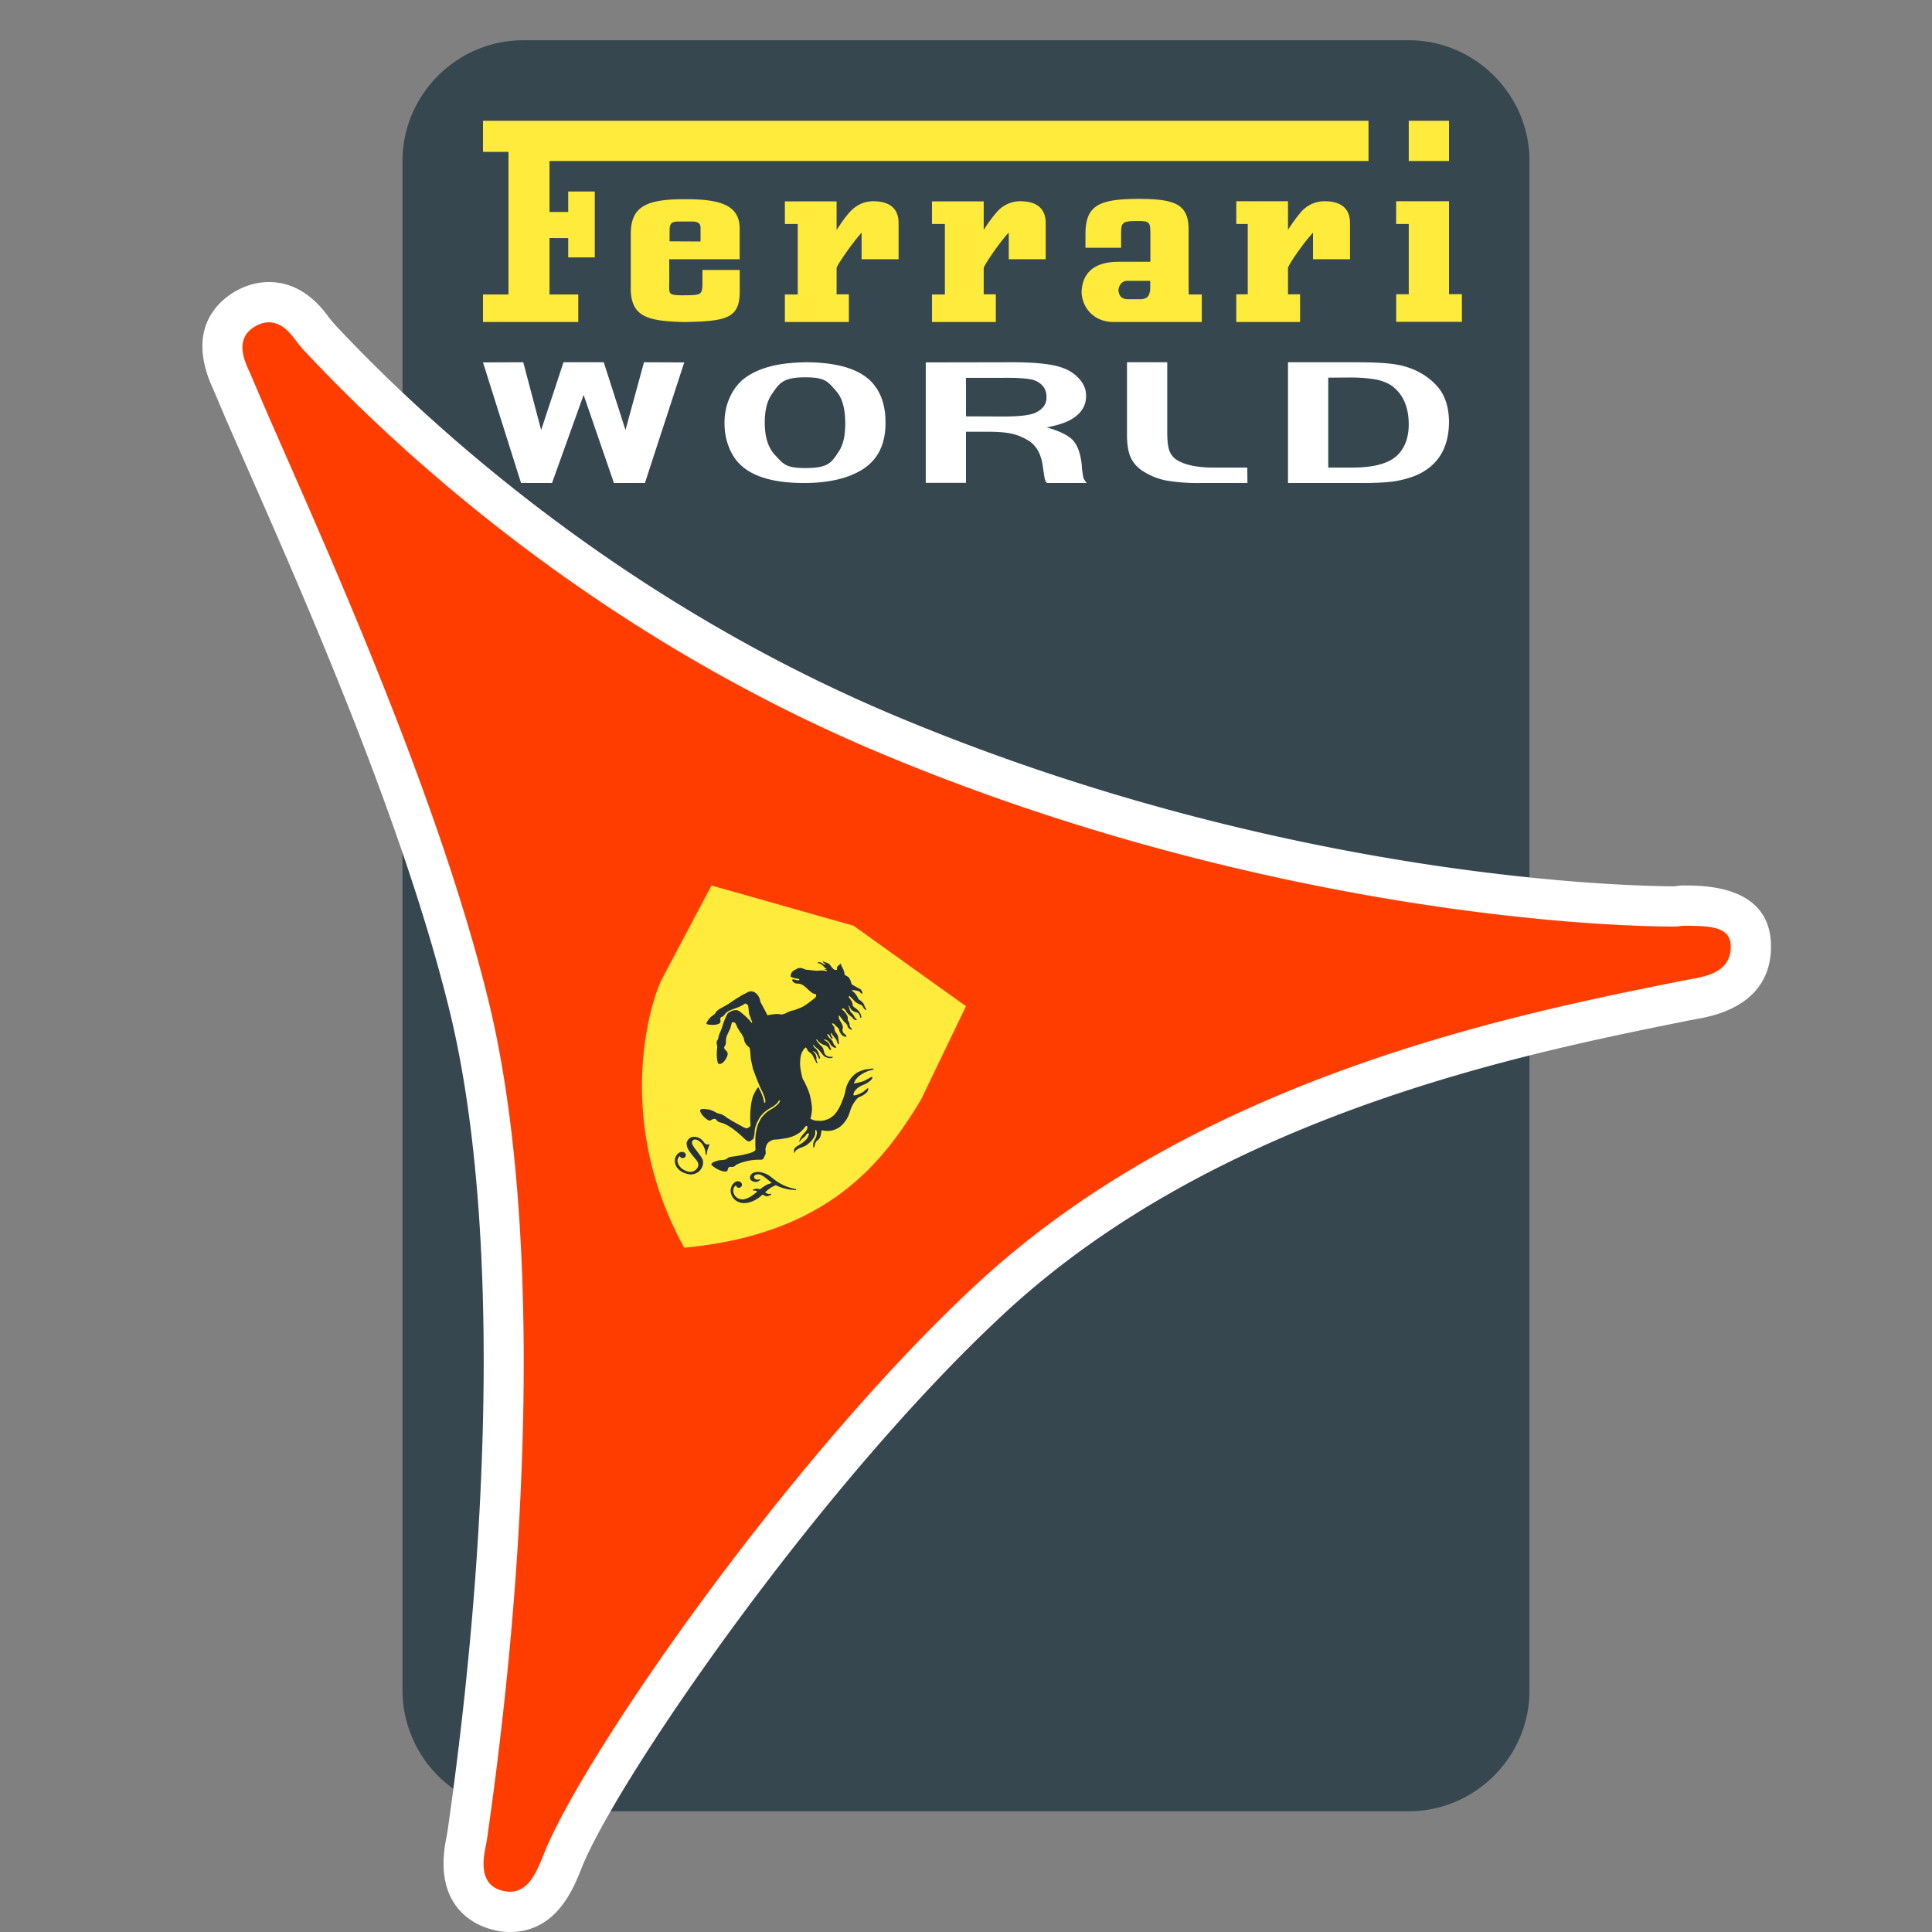 <?xml version="1.0" encoding="UTF-8"?><svg xmlns="http://www.w3.org/2000/svg" xmlns:xlink="http://www.w3.org/1999/xlink" viewBox="0 0 48 48" version="1.1"><rect x="0" y="0" width="48" height="48" fill="#808080" stroke="none"/><g id="surface1"><path d="M35 45H13a3.01 3.01 0 0 1-3-3V4c0-1.648 1.352-3 3-3h22c1.648 0 3 1.352 3 3v38c0 1.648-1.352 3-3 3z" fill="#37474F"/><path d="M6.684 7.008c-.282 0-.555.074-.817.219-.41.23-1.277.921-.57 2.441l.316.746.57 1.3c1.454 3.306 3.883 8.84 5 13.454 1.133 4.687 1.11 12.082-.058 20.285a5.93 5.93 0 0 1-.047.266c-.328 1.738.828 2.148 1.188 2.23.129.035.27.051.406.051 1.125 0 1.55-1.035 1.734-1.48l.07-.176c.973-2.313 5.965-9.543 10.508-13.742 5.325-4.918 12.91-6.434 16.985-7.25l.23-.043c1.489-.266 1.801-1.122 1.801-1.79C44 22 42.363 22 41.824 22h-.05l-.047.004-.13.016c-1.16-.004-9.648-.18-19.28-4.204-6.942-2.898-11.743-7.343-13.985-9.738-.086-.094-.145-.172-.195-.238-.16-.211-.633-.832-1.453-.832z" fill="#FFF"/><path d="M12.672 47a.727.727 0 0 1-.176-.023c-.61-.141-.488-.79-.437-1.067.02-.09.039-.195.054-.312 1.246-8.723 1.137-16.13.04-20.664-1.305-5.403-4.383-12.051-5.618-14.91l-.332-.778c-.129-.273-.394-.844.149-1.144.511-.286.843.152.984.34.066.085.148.195.27.32 2.3 2.457 7.207 7.004 14.328 9.976 8.753 3.657 16.878 4.282 19.71 4.282l.18-.02c.707 0 1.176.031 1.176.52 0 .62-.582.734-.98.804l-.227.043c-4.152.832-11.945 2.383-17.488 7.5-4.61 4.258-9.684 11.547-10.754 14.098l-.07.176c-.153.367-.352.859-.81.859z" fill="#FF3D00"/><path d="M22.879 27.328C21.918 28.918 20.55 30.664 17 31c-1.707-3.082-.898-5.95-.57-6.648L17.676 22l3.531 1L24 25z" fill="#FFEB3B"/><path d="M13 9l.445 1.684L14 9h1l.54 1.684L16 9l1 .004L16.023 12h-.77L14.5 9.812 13.715 12h-.77L12 9.004zm8.66.496c-.308-.328-.855-.492-1.633-.496-.363.008-.668.04-.922.113-.257.07-.472.176-.652.32-.137.122-.25.27-.332.465-.082.188-.121.391-.121.61 0 .21.035.414.113.61.078.194.184.343.313.456.32.285.836.426 1.543.426.617 0 1.105-.113 1.465-.34.378-.242.566-.625.566-1.152.004-.43-.113-.766-.34-1.012zm-.812 1.707c-.184.285-.262.426-.832.426-.504 0-.555-.106-.758-.32-.172-.18-.258-.45-.258-.813 0-.3.059-.535.176-.703.191-.277.277-.422.847-.418.497 0 .551.117.754.344.149.168.223.437.223.8 0 .301-.05.528-.152.684zm6.07.672a2.285 2.285 0 0 1-.043-.332c-.031-.281-.105-.484-.223-.61-.113-.117-.332-.226-.648-.316.246-.043.437-.105.586-.183.262-.145.394-.34.394-.602 0-.14-.047-.27-.14-.383a.945.945 0 0 0-.38-.285c-.25-.11-.683-.164-1.308-.164L23 9.004v2.992h1v-1.27h.512c.566 0 .746.063.976.184.235.117.371.336.418.656.028.192.043.305.055.34.004.031.02.059.05.094H27a.473.473 0 0 1-.082-.125zm-1.191-1.621c-.133.062-.399.094-.797.094l-.93-.004v-.957h.93c.398-.004.656.02.77.062.198.078.3.215.3.414.004.176-.09.305-.273.39zM28 9h1v1.742c0 .192.016.34.047.438.035.101.094.18.172.234.215.145.558.211 1.02.203h.75l.003.383H29.84a4.662 4.662 0 0 1-.871-.063 1.652 1.652 0 0 1-.57-.23.792.792 0 0 1-.31-.348c-.058-.132-.089-.32-.089-.554zm7.75.648c-.242-.296-.578-.496-1.008-.582-.23-.046-.594-.066-1.09-.066H32v3h1.719c.394.004.687-.012.879-.035a2.59 2.59 0 0 0 .55-.14c.567-.231.852-.688.852-1.352-.004-.336-.086-.614-.25-.825zm-1.043 1.672c-.215.2-.586.297-1.117.297H33V9.383l.54-.004c.292 0 .526.023.702.062.172.043.313.11.418.211.223.2.336.493.34.883 0 .344-.102.606-.293.785z" fill="#FFF"/><path d="M13.652 5.914v1.402h.715V8H12v-.684h.633V3.773H12V3h22v1H13.652v1.266h.465v-.508h.66v1.637h-.66v-.48zm18.934-.094a4.204 4.204 0 0 0-.242.301c-.184.246-.344.496-.344.54v.652h.3V8h-1.585v-.688H31V5.566h-.285V5H32v.707l.09-.133c.066-.094.137-.195.219-.289A.767.767 0 0 1 32.91 5c.399 0 .63.172.63.54v.901h-.919v-.664zM35 3h1v1h-1zM21.371 5.82a5.854 5.854 0 0 0-.238.301c-.184.25-.348.5-.348.54v.652h.305V8H19.5v-.684h.32v-1.75h-.32v-.562h1.285v.707l.094-.137c.062-.094.133-.191.215-.285.16-.184.36-.289.601-.289.403 0 .63.176.63.54v.901h-.919v-.66zm14.95 2.176h-1.633V7.31H35V5.566h-.313V5H36v2.309h.32zM25.022 5.82a5.855 5.855 0 0 0-.238.301c-.183.25-.344.5-.344.54v.652h.301V8h-1.586v-.684h.32v-1.75h-.32v-.562h1.285v.707l.09-.137c.067-.094.137-.191.219-.285A.763.763 0 0 1 25.348 5c.402 0 .632.176.632.54v.901h-.918v-.66zm4.512 1.496l-.004-.23V5.699c0-.636-.355-.754-1.23-.758-.961.004-1.332.137-1.332.872v.343h.886v-.304c0-.32.004-.36.399-.36.32 0 .328.02.328.36v.652h-.8c-.696.004-.91.371-.91.793v-.074c0 .43.316.777.792.777h2.195v-.684zm-.957.02l-.004-.18c0 .235-.105.278-.258.278h-.304c-.168-.004-.227-.114-.227-.278v.098c0-.16.086-.277.227-.277h.566zm-11.95-.895h1.75V5.68c0-.528-.39-.73-1.292-.73h-.133c-.984.003-1.281.241-1.281.878v1.336c0 .703.414.813 1.3.836h.098c.965-.023 1.309-.09 1.309-.75v-.543h-.926v.305c0 .312-.023.32-.426.324-.246.004-.336-.012-.37-.05-.016-.016-.024-.04-.028-.087a1.478 1.478 0 0 1 0-.187zm.009-.71c0-.16.035-.227.203-.227h.37c.142 0 .196.059.196.156V6l-.77-.004z" fill="#FFEB3B"/><path d="M21.305 27.035c.054-.043.078-.05.133-.078.054-.023.085-.031.128-.066.043-.028.051-.032.094-.082.012-.012.02-.047.004-.051-.02-.012-.129.074-.219.105-.086.032-.222.055-.222.055s-.012 0-.004-.016c.008-.015.027-.066.062-.105a.502.502 0 0 1 .149-.121.775.775 0 0 1 .218-.09c.02-.008.067-.012.055-.031-.012-.016-.082 0-.137.008-.066.007-.086.007-.168.039-.074.03-.101.046-.101.046s-.082.051-.137.118c-.05.062-.07.101-.07.101s-.035.063-.05.102c-.017.043-.032.113-.032.113s-.016.082-.031.129c-.012.047-.067.18-.067.18s-.035.093-.086.175a.79.79 0 0 1-.11.145c-.026.02-.089.074-.155.098a7.368 7.368 0 0 1-.079.027s-.062.012-.105.012c-.047-.004-.113-.004-.14-.012-.024-.008-.06-.023-.063-.023l-.031-.016c-.004-.004-.004-.012-.004-.016s.008-.02.008-.02.023-.105.027-.175c.004-.063-.008-.156-.008-.156s-.023-.16-.055-.262c-.035-.113-.09-.219-.12-.285a.389.389 0 0 0-.044-.07s-.078-.262-.066-.434c.008-.117.016-.2.082-.297.016-.023.05-.062.055-.059a.146.146 0 0 0 .027.024c.004.004.016.047.035.066a.173.173 0 0 0 .035.032s.024.011.032.023a.428.428 0 0 1 .039.043l.023.043s.023.043.023.05c.004.005.028.055.028.055a.352.352 0 0 0 .031.051l.008.004s.012.004.02-.008c.003-.008-.012-.008-.024-.043-.012-.035-.012-.054-.012-.054s.008-.024 0-.055c-.008-.027-.023-.063-.023-.063s-.008-.02-.031-.039c-.02-.015-.028-.023-.024-.03.004-.013.031.007.031.007s.036.023.055.055a.216.216 0 0 1 .031.054l.012.024.004.02.008.015s.008.015.02.004c.011-.016.011-.028.011-.031 0-.004-.008-.02-.008-.02l-.023-.066c-.008-.02-.012-.036-.02-.051-.012-.016-.023-.043-.043-.067-.02-.02-.035-.027-.054-.05-.008-.02-.024-.028-.024-.047-.004-.004-.008-.02.012-.004.015.015.027.031.047.05.035.032.058.04.086.075l.027.031.035.043s.043.066.086.09c.043.023.082.031.102.035.015 0 .05 0 .062-.004.012-.004.016-.008.016-.008l.012-.007c.003-.004.003-.004.003-.008-.003-.02-.046.004-.09-.008-.042-.016-.046-.012-.07-.027a.156.156 0 0 1-.05-.07c-.02-.055-.016-.095-.051-.141-.016-.024-.051-.051-.051-.051s-.043-.043-.063-.074c-.015-.028-.054-.055-.03-.067.01-.004.05.059.089.086.027.02.05.031.074.043.028.008.063.024.07.024.004.003.024.011.036.027.015.012.02.023.03.039.013.012.028.035.032.039.004 0 .012.008.012.008s.004 0 .008-.004.008-.004.008-.004l.007-.008-.004-.008-.007-.02s-.016-.023-.024-.05c-.008-.027-.015-.058-.039-.082-.023-.027-.055-.047-.055-.047l-.03-.02-.013-.007s-.02-.02.004-.016c.02.004.032.008.036.012.003 0 .035.012.054.031.016.016.035.047.04.047 0 .004.019.04.042.066.032.024.07.047.07.047s.016.008.02.004h.012c0 .004.008 0 .008 0 .004-.004.007-.011.007-.011s.004-.012-.007-.024a.127.127 0 0 1-.055-.062l-.027-.063s-.012-.023-.043-.055l-.04-.035-.011-.011-.02-.028s-.008-.012-.011-.027c-.004-.016-.008-.043.027-.012.031.035.035.043.035.043s.012.031.027.043c.012.008.02.016.032.012.02-.004-.008-.035-.024-.067-.011-.02-.015-.062-.015-.062s-.004-.02.011-.004c.02.02.043.059.043.059s.016.02.024.027c.004.008.02.031.023.035.008.008.028.023.035.04.012.023.012.046.02.058.004.011.008.027.015.039.008.008.012.012.02.012.012 0 .016-.004.016-.004s.004-.004-.004-.016l-.012-.04.004-.01v-.013l-.004-.023-.004-.043s-.008-.062-.031-.094l-.035-.05-.016-.024c-.008-.016-.004-.023-.012-.043-.004-.02-.004-.031-.007-.055-.012-.039-.086-.097-.043-.097.02 0 .039.015.046.023.008.008.028.028.043.047.012.012.024.016.032.027.011.012.03.024.03.032.005.011.009.023.013.027 0 .004.004.043.027.078s.035.055.066.074a.367.367 0 0 0 .075.028s.015.004.011-.016c-.004-.016-.004-.02-.011-.027-.032-.035-.063-.043-.078-.09-.004-.016-.008-.02-.008-.043.004-.023.008-.027.011-.043 0-.016-.003-.04-.003-.04s-.012-.058-.04-.1a1.304 1.304 0 0 1-.05-.087c-.004-.007-.008-.035-.008-.035s-.004-.02 0-.023c0-.004-.004-.012 0-.02.008-.031.035.028.058.051.036.04.043.066.082.102.02.02.036.03.051.05.032.04.024.086.063.11.023.015.066.05.07.027.004-.031-.047-.055-.055-.094-.004-.02 0-.03-.004-.05-.003-.032-.035-.075-.035-.075s-.008-.02-.008-.062c.004-.04-.019-.082-.066-.145-.031-.043-.113-.093-.066-.097.027-.004.043.008.062.027.024.023.024.04.04.059.015.023.023.03.027.035.003.004.015.02.023.023.004.004.035.031.043.04.008.003.043.034.043.034l.031.036s.012.015.028.023a.115.115 0 0 0 .035.012l.02-.004h.003s.012-.008-.004-.02c-.015-.011-.023-.015-.023-.02-.004 0-.012-.01-.016-.015-.004 0-.004-.008-.004-.008s-.02-.043-.043-.07c-.023-.027-.027-.035-.027-.035s-.008-.004-.012-.008l-.011-.012s-.012-.007-.024-.035a1.225 1.225 0 0 0-.02-.062l-.007-.035s-.016-.02-.008-.032c.012-.015.031.043.031.043l.02.032s.011.03.054.054.102.04.102.04.012-.005.031.019c.02.015.031.039.031.039l.008.027s.012.047.016.047h.004c.004 0 .023-.008.015-.043-.007-.035-.03-.078-.03-.078s-.032-.055-.075-.09c-.04-.035-.063-.047-.063-.047s-.035-.02-.043-.054l-.011-.063-.012-.02s-.004-.023-.02-.042c-.015-.024-.035-.047-.035-.047s-.027-.032-.02-.047c.009-.035.056.031.09.058.028.024.036.043.067.07.024.02.04.032.07.048l.047.02c.02.007.032.01.047.023.02.015.024.035.04.054.01.02.015.028.03.04.012.007.036.034.04.019v-.016c-.004-.02-.016-.031-.028-.05-.02-.04-.02-.067-.047-.102a.362.362 0 0 0-.054-.055c-.016-.015-.032-.015-.047-.031-.02-.02-.024-.031-.035-.055-.024-.039-.032-.062-.063-.097a.264.264 0 0 0-.055-.051l-.011-.012-.008-.008c-.027-.027.082-.008.129.004.023.008.035.008.058.02.016.011.024.05.051.05.04 0-.004-.082-.02-.097-.023-.027-.078-.047-.078-.047l-.136-.078s-.02-.012-.024-.035c-.007-.024-.027-.117-.082-.16-.058-.04-.086-.043-.086-.051-.007-.114-.054-.164-.078-.227-.008-.015-.011-.055-.02-.05-.003 0-.03.03-.062.054-.031.024-.031.047-.031.067.004.015.012.035-.023.035-.032.004-.06-.02-.06-.02s-.023-.02-.038-.039c-.02-.023-.05-.066-.05-.066s-.036-.035-.067-.047c-.032-.012-.035-.012-.059-.02-.012-.008-.016-.008-.031-.011-.008-.004-.02-.016-.024-.004-.007.007.016.023.032.039.011.015.05.035.035.039-.012.004-.047-.012-.051-.016-.004 0-.023-.02-.043-.027-.031-.016-.031-.016-.09-.02-.008 0-.015.02.004.024.02.004.043.011.07.023.028.02.04.031.063.055.02.02.02.027.055.05.004.005.023.005.02.012-.005.008-.016.008-.016.008s-.028-.008-.028 0c0 .016.024.016.035.02.008.004.024.015.012.023a.008.008 0 0 1-.008.008.46.46 0 0 0-.078-.016c-.07-.008-.11.008-.183.004-.07-.004-.176-.02-.176-.02s-.035 0-.074-.007l-.075-.027c-.027-.012-.039-.016-.07-.012-.016 0-.027 0-.047.004l-.058.03-.036.02a.05.05 0 0 0-.023.016c-.012.008-.02.012-.027.024-.024.023-.028.043-.036.074-.003.008-.003.015-.007.023 0 .008.004.02.004.02l.007.008a.584.584 0 0 0 .164.046l.032.004s.015.012.011.02c0 .008-.011.015-.011.015s-.02 0-.032-.003a.153.153 0 0 1-.05-.008l-.036-.008-.023-.008s-.008 0-.016.008c-.007.004-.007.004-.007.008 0 .008 0 .011.003.02.004.015.008.019.016.03.012.012.024.016.04.028a.143.143 0 0 0 .07.015c.023 0 .03 0 .062.008.008 0 .02.008.031.008.047.02.067.043.11.074.039.032.054.055.093.086.047.035.067.063.121.078.028.008.047.004.047.036 0 .027-.007.039-.007.039s-.008.015-.047.047c-.043.035-.153.117-.153.117l-.074.05s-.058.043-.164.079l-.113.043s-.051.003-.11.03c-.062.024-.07.04-.12.055a.21.21 0 0 1-.087.016c-.035 0-.062-.02-.175-.004-.098.008-.157.028-.16.024a.26.26 0 0 1-.024-.047l-.09-.172-.039-.07-.016-.032-.007-.007-.004-.028s-.004-.035-.02-.07a.331.331 0 0 0-.07-.106c-.035-.03-.059-.05-.106-.058-.03-.008-.046-.004-.078.004-.035.008-.05.023-.086.043-.035.015-.07.03-.086.043-.02.007-.058.035-.058.035s-.086.05-.14.086c-.06.039-.09.062-.15.101-.09.055-.198.11-.238.137a.759.759 0 0 0-.039.031s-.015.02-.027.032c-.008.011-.02.035-.027.043a.09.09 0 0 1-.028.019c0 .004-.058.043-.086.07-.03.032-.109.13-.093.16.02.028.258.047.328-.019.043-.043-.012-.105.031-.145.016-.007.023-.007.043-.02.035-.019.063-.089.133-.124.047-.031.129-.059.246-.102.07-.023.156-.082.156-.082s.028-.023.043-.008c.02.016.04.024.04.024s.003.012.007.016c.004 0 .008.027.008.027l.008.058s.007.094.015.122c.004.027.016.05.028.082.011.035.015.054.035.093.027.067.004.07-.04.004a1.813 1.813 0 0 0-.234-.215c-.047-.035-.058-.039-.058-.039s-.028-.015-.067-.011c-.039 0-.062.007-.062.007s-.059.02-.067.028c-.003.004-.039.023-.039.023s-.015.008-.03.024c-.013.015-.02.03-.02.03l-.032.071s-.039.086-.066.18l-.023.066-.032.086s-.043.098-.05.13c-.008.03-.008.034-.012.058-.012.039-.035.047-.04.097-.003.051.012.051.012.086a.167.167 0 0 1 0 .063 1.306 1.306 0 0 0-.007.2c.007.077.015.175.054.187.04.007.09-.028.09-.028s.094-.078.121-.191c.031-.113-.105-.125-.078-.207.008-.016.024-.04.024-.04l.015-.046c0-.008-.004-.102.016-.164.012-.051.094-.195.101-.238.032-.118.024-.11.051-.122.024-.011.035.004.035.004s.02.008.024.008a.156.156 0 0 1 .011.016l.02.039c.008.012.023.055.023.055l.055.093s.031.047.047.067c.016.015.023.039.023.039l.012.023.024.043.003.012c.004.004.004.012.004.012s-.004.046.043.125c.04.062.094.078.102.117a2.413 2.413 0 0 1 .023.258l.028.12.027.126.055.148.05.125s.06.156.094.227c.04.066.078.172.094.218.02.067.023.118 0 .13-.016.003-.023-.067-.04-.126a1.28 1.28 0 0 0-.12-.265c-.043.039-.074.101-.106.164a.51.51 0 0 0-.05.148c-.016.059-.02.094-.028.153-.008.058-.015.152-.015.152l-.004.137.004.109.004.059.003.015s-.003.035-.027.047c-.02.016-.058.043-.082.035-.02-.004-.07-.027-.07-.027l-.282-.156-.144-.09s-.008-.02-.098-.063c-.05-.027-.101-.027-.133-.043-.023-.011-.132-.082-.23-.09-.086-.007-.129-.023-.18.008-.035.028.043.145.125.211.133.114.125.028.203.02.008 0 .016-.008.024-.004.047.008.05.047.09.07.043.024.07.02.117.04.23.081.516.366.516.366s.066.07.113.082c.05.012.05-.007.078-.027.023-.012.031-.015.047-.035.008-.016.008-.023.012-.04.015-.042.02-.112.02-.112s.003-.051.007-.075c.008-.039.008-.058.023-.093.032-.094.032-.086.059-.137a.615.615 0 0 1 .156-.203c.113-.102.207-.117.313-.223.027-.027.047-.078.066-.074.02.008-.012.07-.043.098-.14.132-.2.125-.305.222-.101.098-.113.121-.171.235-.028.054-.051.148-.051.148s-.024.11-.028.152l-.007.118v.148l.004.07s.011.035-.016.063c-.031.027-.067.039-.113.055a2.91 2.91 0 0 1-.461.093c-.09.016-.098.028-.11.043-.07.059-.144.02-.277.067-.031.011-.11.035-.121.082-.004.02.18.164.328.175.113.012.059-.074.11-.105.035-.023.081.004.12-.016.06-.027.036-.035.086-.058a1.36 1.36 0 0 1 .516-.113h.059s.03.003.05-.008c.024-.008.028-.028.04-.051l.015-.035.024-.043a.172.172 0 0 0 0-.078c0-.016-.008-.047.007-.094a.225.225 0 0 1 .078-.133c.047-.035.11-.055.11-.055l.148-.011.172-.028c.043-.007.133-.03.211-.066.086-.047.137-.074.2-.145C19.968 28.043 20 28 20 28s.02-.035.04-.027c.019.011.019.02.019.02s.011.019-.012.066c-.02.05-.067.093-.067.093s-.043.047-.062.078a.262.262 0 0 0-.035.055c-.02.04-.024.078-.024.078s.008.016.016-.004a.384.384 0 0 1 .055-.07c.023-.02.023-.012.058-.047.047-.039.028-.043.055-.066a.045.045 0 0 1 .047-.016c.015.008.004.031.004.031s-.02.07-.063.118c-.043.05-.125.105-.125.105l-.066.04s-.043.026-.067.046c-.027.023-.035.031-.043.063-.007.03-.007.082.008.078.016 0 .004-.04.063-.078.058-.043.113-.055.113-.055s.09-.031.137-.067c.043-.03.101-.09.101-.09s.047-.05.075-.105a.32.32 0 0 0 .027-.078v-.05c0-.005 0-.028.004-.032.004-.008.008-.016.012-.016.007 0 .015.02.023.047a.2.2 0 0 1-.008.094.148.148 0 0 1-.023.066c-.008.024-.059.094-.059.16 0 .028 0 .098.016.075.031-.051.023-.09.05-.137.036-.055.04-.031.06-.059.023-.027.034-.03.05-.074a.501.501 0 0 0 .023-.097s.008-.04.008-.047v-.016s.008-.004.016 0a.604.604 0 0 0 .199.012.561.561 0 0 0 .102-.024s.078-.03.125-.062a.712.712 0 0 0 .218-.27c.028-.058.055-.144.055-.144s.031-.106.07-.16c.035-.063.059-.086.059-.086s.031-.067.117-.102a.477.477 0 0 0 .168-.11c.031-.034.05-.113.016-.097-.035.02-.075.07-.133.102-.074.043-.184.086-.211.07-.02-.008 0-.047 0-.047s.012-.066.094-.129zm-3.766 1.39c-.027-.015-.035-.027-.047-.038-.008-.016-.023-.035-.023-.035s-.043-.051-.09-.075c-.043-.023-.129-.047-.188-.027-.054.016-.086.055-.086.055s-.05.062-.046.101c.003.047.007.09.039.149.035.058.05.078.05.078l.067.086.062.074s.098.094.067.187c-.035.094-.149.18-.313.106s-.199-.191-.199-.254c.004-.059.04-.094.04-.094l.01-.011h.009s.015.03.043.043c.023.007.082.003.101-.047a.075.075 0 0 0-.043-.094c-.023-.012-.125-.035-.195.094-.074.125.008.261.008.261s.058.094.156.141a.62.62 0 0 0 .195.055s.18.004.266-.145c.09-.148.02-.254.02-.254s-.024-.043-.047-.074l-.082-.11-.06-.077-.03-.051-.02-.032s-.035-.082.027-.117c.067-.035.153.04.153.04s.066.05.101.128c.036.07.043.14.043.14l.004.056v.003l.024.004s.015-.105.03-.144l.04-.102s-.004-.023-.02-.015c-.015 0-.043.011-.066-.004zm1.98 1.044c-.148-.063-.23-.125-.23-.125l-.144-.11s-.043-.035-.082-.054c-.036-.02-.122-.047-.122-.047s-.086-.024-.132-.016c-.047.004-.16.02-.176.133-.012.11.168.145.226.086l.02-.016.012-.011-.012-.012-.024.008s-.082.015-.113-.035c-.027-.055.028-.082.035-.082.008-.004.047-.02.11-.004.062.02.14.086.14.086l.082.066.051.039.016.012-.051.02s-.074.019-.14.066c-.07.047-.102.074-.102.074h-.008s-.043-.016-.078-.016c-.035.004-.067.016-.067.016l-.023.015.008.024s.031-.012.058-.004c.028.008.04.023.04.023s-.079.067-.11.086a.478.478 0 0 1-.148.082c-.059.024-.106.043-.2.008a.217.217 0 0 1-.132-.16c-.012-.039 0-.09.011-.117.016-.031.051-.055.051-.055s.008.035.035.051a.078.078 0 0 0 .106-.031c.027-.055-.02-.094-.02-.094s-.066-.059-.148-.004c-.078.059-.094.137-.094.137s-.043.117.04.238c.077.121.226.14.226.14s.105.02.23-.027c.125-.043.223-.125.223-.125l.062-.054.035.015s.043.032.09.024c.047-.012.086-.035.086-.035l.008-.008-.016-.02s-.039.02-.074.004c-.035-.015-.066-.039-.066-.039l.078-.066s.074-.055.098-.067c.02-.011.09-.043.09-.043a1.157 1.157 0 0 0 .343.11l.13.011.03.004.004-.027s-.113-.016-.261-.074z" fill="#263238"/></g></svg>